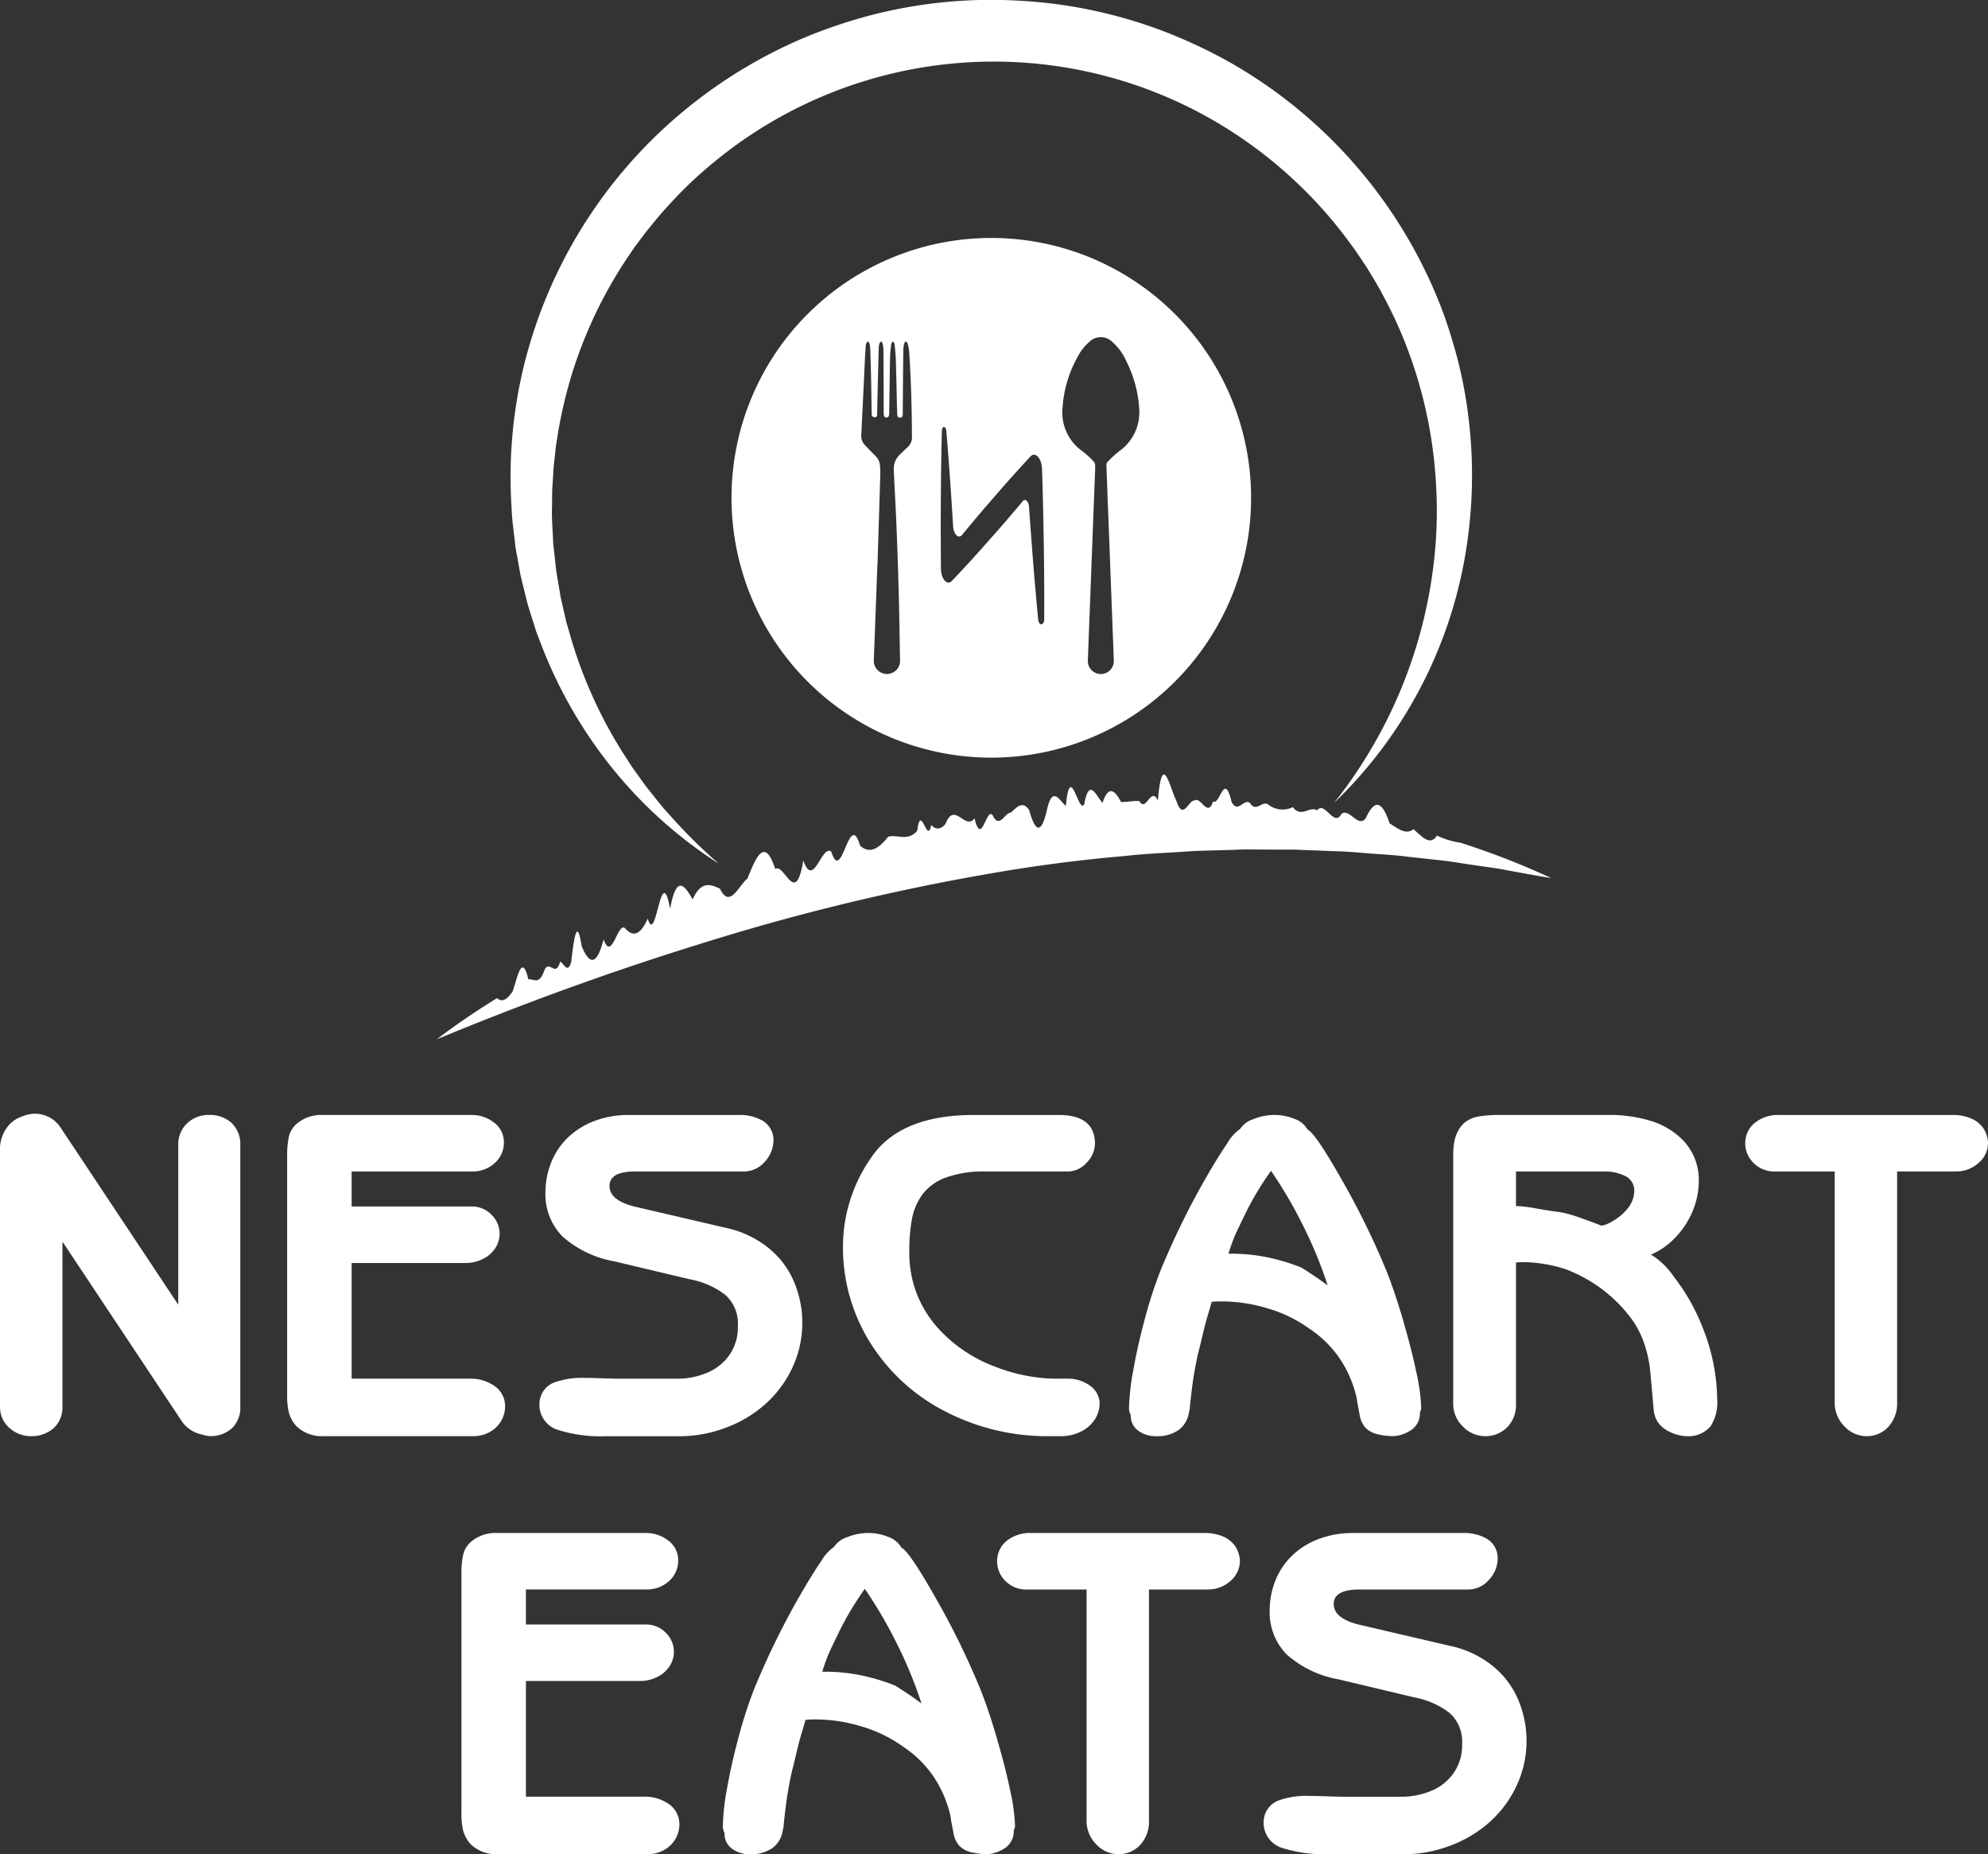 <svg xmlns="http://www.w3.org/2000/svg" xmlns:xlink="http://www.w3.org/1999/xlink" width="215.729" height="201.168" viewBox="0 0 215.729 201.168">
  <rect x="0" y="0" width="215.729" height="201.168" fill="#333333" stroke="none"/>
  <defs>
    <clipPath id="clip-path">
      <rect id="Rectangle_886" data-name="Rectangle 886" width="215.729" height="201.168" fill="none"/>
    </clipPath>
  </defs>
  <g id="Logo_Vertical" data-name="Logo Vertical" transform="translate(0.556 -42.054)">
    <g id="Group_624" data-name="Group 624" transform="translate(-0.556 42.053)" clip-path="url(#clip-path)">
      <path id="Path_1303" data-name="Path 1303" d="M122.064,30.531a28.191,28.191,0,1,0,28.191,28.191,28.191,28.191,0,0,0-28.191-28.191M113.007,53.2l-.844.806a2.115,2.115,0,0,0-.682,1.68c.087,2.03.211,4.06.293,6.091q.147,3.629.245,7.26c.063,2.421.095,4.843.14,7.264a1.425,1.425,0,1,1-2.844.041q.143-3.85.288-7.7.051-1.352.1-2.706h.012q.152-4.853.3-9.7a7.671,7.671,0,0,0-.044-1.141,1.612,1.612,0,0,0-.5-.933q-.558-.562-1.1-1.137a1.445,1.445,0,0,1-.417-1.119q.209-4.167.4-8.334c.02-.411.047-.821.075-1.23a1.241,1.241,0,0,1,.059-.346,1.282,1.282,0,0,1,.177-.258.924.924,0,0,1,.179.249,2.207,2.207,0,0,1,.08.52c.039,1.173.078,2.347.1,3.52s.036,2.377.057,3.566c0,.092,0,.219.055.27a.48.48,0,0,0,.319.126c.159-.01.219-.146.222-.3.009-.6.019-1.2.034-1.805q.063-2.7.135-5.392a1.98,1.98,0,0,1,.078-.5.97.97,0,0,1,.174-.252c.06.086.153.166.172.26a3.778,3.778,0,0,1,.093.74q.019,3.391.023,6.782c0,.349.085.485.3.484s.294-.129.3-.487c.028-2,.051-4.007.09-6.01.01-.482.067-.965.125-1.445.014-.113.118-.216.179-.325.066.1.179.2.19.315.061.6.12,1.2.138,1.8.052,1.731.084,3.463.125,5.194.005.213.014.425.025.638s.131.352.314.343.281-.131.282-.351c.008-.939.012-1.878.02-2.818.012-1.4.023-2.8.043-4.205a3.435,3.435,0,0,1,.1-.673.833.833,0,0,1,.162-.24c.067.072.171.134.194.217a3.95,3.95,0,0,1,.167.792c.222,3.119.293,6.245.315,9.371a1.419,1.419,0,0,1-.449,1.085m14.8,18.66c0,.75-.585.776-.657.03l-.01-.1q-.257-2.684-.476-5.371-.112-1.343-.211-2.687t-.2-2.687q-.048-.67-.094-1.339c-.041-.607-.407-.956-.671-.638l-.589.706c-.777.906-1.55,1.825-2.334,2.709s-1.569,1.77-2.357,2.644-1.584,1.726-2.384,2.564l-.049.051c-.506.529-1.159-.212-1.173-1.329-.009-.775-.014-1.551-.017-2.327s-.008-1.551-.006-2.326q0-2.328.022-4.653t.076-4.653q.013-.507.026-1.014c.014-.538.432-.534.479.006q.044.507.086,1.015.19,2.329.351,4.658t.3,4.657l0,.02c.055.895.6,1.411.983.937l.337-.412c.77-.924,1.541-1.85,2.32-2.751s1.56-1.794,2.342-2.687c.787-.876,1.574-1.755,2.369-2.608l.037-.04c.53-.568,1.225.178,1.264,1.357.03.9.054,1.8.077,2.693s.047,1.8.063,2.693.036,1.8.048,2.695.026,1.8.034,2.7q.027,2.7.013,5.393v.1m8.135-18.206a11.9,11.9,0,0,0-1.271,1.176.5.5,0,0,0-.113.339q.115,3.308.248,6.615.1,2.561.194,5.123.15,3.919.3,7.84c.021.542.047,1.084.057,1.626a1.407,1.407,0,1,1-2.812-.008c.08-2.3.174-4.6.261-6.9q.07-1.825.137-3.652h0q.178-4.611.353-9.221c.018-.461.046-.921.043-1.381a.648.648,0,0,0-.145-.417,10.14,10.14,0,0,0-1.208-1.114,5.133,5.133,0,0,1-2.189-4.754,12.98,12.98,0,0,1,1.735-5.681,5.1,5.1,0,0,1,1.17-1.449,1.764,1.764,0,0,1,2.484-.008,6.075,6.075,0,0,1,1.546,2.13,13.117,13.117,0,0,1,1.369,4.949,5.168,5.168,0,0,1-2.158,4.79" transform="translate(-14.492 -4.713)" fill="#fff"/>
      <path id="Path_1304" data-name="Path 1304" d="M169.411,44.848a47.882,47.882,0,0,0-1.643-7.709,47.5,47.5,0,0,0-2.824-7.392,52.258,52.258,0,0,0-21.4-23,55.1,55.1,0,0,0-7.262-3.393A51.665,51.665,0,0,0,120.615.073,51.831,51.831,0,0,0,104.68,1.635a55.333,55.333,0,0,0-7.6,2.586A52.7,52.7,0,0,0,83.527,12.7a52.029,52.029,0,0,0-16.5,26.726,50.968,50.968,0,0,0-1.4,15.676c.04,1.311.246,2.61.387,3.908.06.651.216,1.29.319,1.935.122.643.22,1.288.373,1.923l.471,1.9c.082.315.151.633.243.946l.292.933.584,1.861.7,1.821a49.686,49.686,0,0,0,7.792,13.3A48.373,48.373,0,0,0,88.127,93.714a55.426,55.426,0,0,1-5.335-5.284c-.855-.9-1.6-1.908-2.384-2.863-.384-.486-.727-1.005-1.092-1.5s-.731-1-1.048-1.528a49.45,49.45,0,0,1-6.185-13.273l-.507-1.749-.408-1.773-.2-.885c-.063-.3-.1-.6-.156-.895l-.3-1.788c-.1-.6-.134-1.2-.209-1.8-.055-.6-.162-1.194-.174-1.8-.047-1.205-.162-2.4-.113-3.608l.019-1.8.113-1.8c.024-.6.1-1.195.165-1.789s.11-1.192.223-1.781A50.215,50.215,0,0,1,72.1,40.822a48.5,48.5,0,0,1,6.062-12.813c.339-.485.648-.989,1.009-1.457l1.063-1.417c.753-.91,1.477-1.842,2.286-2.7a44.583,44.583,0,0,1,5.108-4.874,47.721,47.721,0,0,1,52.84-5.234,48.3,48.3,0,0,1,11.312,8.414,46.191,46.191,0,0,1,4.633,5.376c.726.939,1.372,1.935,2.032,2.922.611,1.017,1.248,2.024,1.788,3.085a46.469,46.469,0,0,1,2.907,6.527,49.007,49.007,0,0,1,2.815,14.083A47.511,47.511,0,0,1,165.813,60a51.433,51.433,0,0,1-10.937,27.114,48.625,48.625,0,0,0,14.2-26.67,51.213,51.213,0,0,0,.332-15.592" transform="translate(-10.113 0)" fill="#fff"/>
      <path id="Path_1305" data-name="Path 1305" d="M56.055,128.1c1.569-1.207,3.2-2.334,4.86-3.41q.832-.538,1.672-1.06c.591.535,1.149.079,1.7-.731.525-1.538,1.012-4.2,1.7-1.309.581-.057,1.192.646,1.725-.938.543-1.333,1.209.879,1.737-.992.4.266.839,1.372,1.19.017.307-2.559.623-4.938,1.135-1.686.872,2.128,1.673,2.058,2.379-.746.9,2.614,1.541-2.1,2.385-1.144s1.649.622,2.407-1.1c.928,3.14,1.412-6.519,2.427-1.06.693-3.765,1.561-2.572,2.446-1.019.923-2.053,1.938-1.642,2.96-1.162,1.082,2.22,2-.307,2.984-1.1.931-2.309,1.866-4.593,3.011-1.04,1-.707,2.2,4.256,3.048-.927,1.128,3.189,1.978-1.8,3.043-.947,1.164,3.684,1.916-4.735,3.121-.656,1.046.947,2.051.316,3.048-.977,1.034-.256,2.12.539,3.15-.624.4-3.185,1.085,1.619,1.525-.638.538.565,1.056.474,1.558-.135.96-2.5,2.13.791,3.139-.594.771,3.19,1.276-1.263,1.971-.331.716,1.553,1.314-.3,1.978-.29.643-.6,1.281-1.324,1.982-.267.759,2.737,1.411,2.4,1.982-.264.585-2.337,1.306-.8,1.993-.182.492-5.006,1.365.919,1.993-.184.561-3,1.3-.9,1.995-.156.6-1.858,1.282-1.5,2-.1.668.038,1.329-.153,2-.093.713,1.287,1.276-1.695,2-.044.473-5.584,1.285-1.445,2-.014.748,2.3,1.33-.122,2,0,.649-.5,1.4,1.942,2,.075.687.6,1.213-3.386,2,.08.711,1.321,1.314-.444,2,.115.7,1.082,1.315-.339,1.995.179a2.521,2.521,0,0,0,2.653.264c.922,1.2,1.753-.124,2.644.334.84-1.049,1.816,1.918,2.634.406.846-.7,1.794,1.565,2.621.477.806-1.707,1.643-2.376,2.6.55.877.522,1.758,1.3,2.585.622.875.719,1.763,1.908,2.563.7a8.718,8.718,0,0,0,2.538.77,84.512,84.512,0,0,1,9.844,3.834c-1.309-.2-2.6-.454-3.888-.678l-1.925-.359-1.941-.277c-1.294-.176-2.572-.4-3.859-.567L161.5,108.3c-1.28-.173-2.573-.249-3.862-.338s-2.566-.235-3.857-.262l-3.858-.148c-.641-.038-1.285-.035-1.928-.03l-1.927-.007-1.925-.013c-.64-.01-1.284.036-1.924.052l-3.846.107c-2.561.191-5.12.263-7.671.551q-7.659.663-15.248,2.016a241.044,241.044,0,0,0-30.012,7.27Q70.6,122.057,56.055,128.1" transform="translate(-8.654 -15.341)" fill="#fff"/>
      <path id="Path_1306" data-name="Path 1306" d="M59.338,172.447a4.512,4.512,0,0,0-2.7-.789H43.846V159.109H56.262a4.1,4.1,0,0,0,1.777-.411,3.321,3.321,0,0,0,1.366-1.155,2.832,2.832,0,0,0,.5-1.61,2.892,2.892,0,0,0-.911-2.088,2.944,2.944,0,0,0-2.132-.866H43.846v-3.8h13.06a3.529,3.529,0,0,0,2.465-.907,2.947,2.947,0,0,0,1-2.279,2.646,2.646,0,0,0-1.065-2.113,3.945,3.945,0,0,0-2.532-.83H40.714a4.123,4.123,0,0,0-2.776.911,2.7,2.7,0,0,0-.9,1.443,9.434,9.434,0,0,0-.189,2.066v25.964a8.043,8.043,0,0,0,.178,1.876,3.737,3.737,0,0,0,.777,1.455,3.978,3.978,0,0,0,3.043,1.132h16.1a3.56,3.56,0,0,0,2.565-.944,3.16,3.16,0,0,0,.989-2.387,2.657,2.657,0,0,0-1.166-2.122" transform="translate(-5.689 -22.084)" fill="#fff"/>
      <path id="Path_1307" data-name="Path 1307" d="M95.453,158.829a10.181,10.181,0,0,0-2.577-2.189,10.9,10.9,0,0,0-3.343-1.323l-10.105-2.356q-2.6-.69-2.6-2.2,0-1.578,2.776-1.579H91.444a2.987,2.987,0,0,0,2.2-1.017,3.449,3.449,0,0,0,.977-2.479,2.456,2.456,0,0,0-1.177-2.013,4.928,4.928,0,0,0-2.555-.62H78.918a10.349,10.349,0,0,0-3.676.633,8.487,8.487,0,0,0-2.865,1.754,7.7,7.7,0,0,0-1.832,2.653,8.661,8.661,0,0,0-.666,3.285,6.531,6.531,0,0,0,1.843,4.85,11.471,11.471,0,0,0,5.619,2.7l8.218,1.953a9.027,9.027,0,0,1,3.809,1.668,4.163,4.163,0,0,1,1.389,3.424,5.258,5.258,0,0,1-.911,3.113,5.577,5.577,0,0,1-2.421,1.934,8.331,8.331,0,0,1-3.309.644H77.963q-.6,0-1.887-.044t-1.932-.045a8.894,8.894,0,0,0-3.41.534,2.519,2.519,0,0,0-1.5,2.11,2.858,2.858,0,0,0,1.921,2.977,15.528,15.528,0,0,0,5.231.71h8.039a14.221,14.221,0,0,0,5.02-.923,13.441,13.441,0,0,0,4.32-2.588,12.178,12.178,0,0,0,2.921-3.958,11.47,11.47,0,0,0,.433-8.59,9.642,9.642,0,0,0-1.666-3.012" transform="translate(-10.688 -22.084)" fill="#fff"/>
      <path id="Path_1308" data-name="Path 1308" d="M134.916,172.369a4.112,4.112,0,0,0-2.388-.711h-1.643a18.735,18.735,0,0,1-6.231-1.312,15.709,15.709,0,0,1-6.4-4.435,12.087,12.087,0,0,1-2.876-8.126,18.443,18.443,0,0,1,.288-3.467,6.55,6.55,0,0,1,1.144-2.658,5.531,5.531,0,0,1,2.543-1.822,12.017,12.017,0,0,1,4.309-.656h8.906a2.758,2.758,0,0,0,2.054-.951,3.044,3.044,0,0,0,.9-2.147q-.066-3.032-3.953-3.032h-9.2q-7.373,0-10.627,3.942a16.878,16.878,0,0,0-3.565,10.206,19.485,19.485,0,0,0,2.976,10.594,20.735,20.735,0,0,0,8.118,7.419,24.008,24.008,0,0,0,11.294,2.687h1.311a4.75,4.75,0,0,0,2.01-.445,3.818,3.818,0,0,0,1.554-1.276,3.246,3.246,0,0,0,.589-1.921,2.429,2.429,0,0,0-1.121-1.888" transform="translate(-16.701 -22.084)" fill="#fff"/>
      <path id="Path_1309" data-name="Path 1309" d="M174.678,165.483q-.9-3.065-1.765-5.286a83.721,83.721,0,0,0-4.839-9.939q-2.952-5.231-3.8-5.608a2.672,2.672,0,0,0-1.432-1.177,5.771,5.771,0,0,0-2.209-.422,5.944,5.944,0,0,0-2.253.455,2.656,2.656,0,0,0-1.431,1.055,4.784,4.784,0,0,0-1.4,1.565q-.977,1.412-2.342,3.788t-2.552,4.8q-1.189,2.421-2.3,5.086a48.155,48.155,0,0,0-1.742,5.341q-.811,3.01-1.265,5.608a24.874,24.874,0,0,0-.455,3.931,1.575,1.575,0,0,0,.178.911,2,2,0,0,0,.81,1.711,3.211,3.211,0,0,0,1.964.6,4.015,4.015,0,0,0,2.43-.677,2.864,2.864,0,0,0,1.12-1.963,1.843,1.843,0,0,0,.1-.6q.056-.576.189-1.674t.288-2q.156-.9.377-1.94.223-.842.355-1.42c.09-.385.2-.846.333-1.386s.252-.979.355-1.319.259-.872.466-1.6a11.621,11.621,0,0,1,1.221-.044,17.233,17.233,0,0,1,4.772.731,14.892,14.892,0,0,1,4.594,2.218,11.857,11.857,0,0,1,4.284,4.99,12.978,12.978,0,0,1,.743,2.051,6.185,6.185,0,0,1,.189.987l.244,1.286a2.772,2.772,0,0,0,.644,1.441,2.622,2.622,0,0,0,1.276.7,7.389,7.389,0,0,0,1.854.211,3.961,3.961,0,0,0,1.986-.777,2.18,2.18,0,0,0,.788-1.821.949.949,0,0,0,.134-.622,20.275,20.275,0,0,0-.511-3.654q-.51-2.475-1.409-5.541m-9.311-4.719q-1.465-.982-1.787-1.159a18.645,18.645,0,0,0-2.253-.759,19.294,19.294,0,0,0-5.638-.737,19.143,19.143,0,0,1,.7-1.965q.3-.677,1.254-2.632a33.2,33.2,0,0,1,2.664-4.4,48.959,48.959,0,0,1,3.373,5.737,46.584,46.584,0,0,1,2.774,6.693Z" transform="translate(-22.37 -22.084)" fill="#fff"/>
      <path id="Path_1310" data-name="Path 1310" d="M210.391,160.552a8.281,8.281,0,0,0-2.438-2.354,7.352,7.352,0,0,0,1.86-1.132,9.154,9.154,0,0,0,2.258-2.754,8.658,8.658,0,0,0,1.063-4.4,6.214,6.214,0,0,0-1.7-4.108,8.3,8.3,0,0,0-3.623-2.144,15.31,15.31,0,0,0-4.3-.611h-12a13.906,13.906,0,0,0-2.2.155,3.322,3.322,0,0,0-1.622.708,3.156,3.156,0,0,0-.736.978,4.228,4.228,0,0,0-.367,1.166,8.088,8.088,0,0,0-.1,1.322v27.01a3.4,3.4,0,0,0,1.036,2.455A3.357,3.357,0,0,0,190,177.9a3.307,3.307,0,0,0,2.374-1,3.455,3.455,0,0,0,.924-2.509V159.065c.089-.015.182-.026.277-.033s.322-.012.678-.012a15.351,15.351,0,0,1,4.431.766,15.833,15.833,0,0,1,7.343,5.653,10.5,10.5,0,0,1,1.322,2.832,13.577,13.577,0,0,1,.5,2.4q.088.967.4,4.454a2.737,2.737,0,0,0,1.211,2.009,4.575,4.575,0,0,0,2.721.767,3.116,3.116,0,0,0,2.252-1.1,4.819,4.819,0,0,0,.7-2.9,21.6,21.6,0,0,0-1.552-7.718,22.183,22.183,0,0,0-3.191-5.631m-5-7.325a5.689,5.689,0,0,1-1.635,1.36,3.441,3.441,0,0,1-1.179.479q-.668-.268-1.158-.446t-1.212-.435q-.723-.256-1.257-.4a9.3,9.3,0,0,0-1.2-.233q-.712-.09-2.258-.357a14.931,14.931,0,0,0-2.192-.268v-3.745h9.523a5.047,5.047,0,0,1,2.3.479,1.732,1.732,0,0,1,1.012,1.527,3.06,3.06,0,0,1-.745,2.04" transform="translate(-28.789 -22.084)" fill="#fff"/>
      <path id="Path_1311" data-name="Path 1311" d="M249.693,144.346a3.144,3.144,0,0,0-1.333-.962,4.9,4.9,0,0,0-1.832-.332H227.694a4.061,4.061,0,0,0-2.71.863,2.84,2.84,0,0,0-1.022,2.28,2.981,2.981,0,0,0,.953,2.114,3.16,3.16,0,0,0,2.282.874h6.471v25.073a3.587,3.587,0,0,0,1.036,2.556,3.309,3.309,0,0,0,2.484,1.089,3.152,3.152,0,0,0,2.34-1.055,3.72,3.72,0,0,0,.914-2.59V149.181h6.4a3.62,3.62,0,0,0,2.41-.9,2.874,2.874,0,0,0,1.055-2.291,3.148,3.148,0,0,0-.611-1.649" transform="translate(-34.575 -22.084)" fill="#fff"/>
      <path id="Path_1312" data-name="Path 1312" d="M25.131,143.893a3.456,3.456,0,0,0-2.432-.867,3.339,3.339,0,0,0-2.4.911,3.135,3.135,0,0,0-.955,2.377v17.3l-7.684-11.564-5.094-7.666a3.33,3.33,0,0,0-4.116-1.21,3.3,3.3,0,0,0-1.608,1.1A3.966,3.966,0,0,0,0,146.846V174.61a3.039,3.039,0,0,0,1,2.354,3.526,3.526,0,0,0,2.466.911,3.578,3.578,0,0,0,2.376-.889,3.041,3.041,0,0,0,.933-2.376V156.765l12.96,19.5a3.263,3.263,0,0,0,.616.674l.006.022.081.047a3.34,3.34,0,0,0,1.532.7,2.939,2.939,0,0,0,.863.164A3.465,3.465,0,0,0,25.187,177a3.115,3.115,0,0,0,.888-2.387V146.358a3.179,3.179,0,0,0-.944-2.465" transform="translate(0 -22.06)" fill="#fff"/>
      <path id="Path_1313" data-name="Path 1313" d="M81.7,226.079a4.512,4.512,0,0,0-2.7-.789H66.211V212.741H78.627a4.1,4.1,0,0,0,1.777-.411,3.321,3.321,0,0,0,1.366-1.155,2.832,2.832,0,0,0,.5-1.61,2.892,2.892,0,0,0-.911-2.088,2.944,2.944,0,0,0-2.132-.866H66.211v-3.8h13.06a3.527,3.527,0,0,0,2.465-.907,2.947,2.947,0,0,0,1-2.279,2.646,2.646,0,0,0-1.065-2.113,3.945,3.945,0,0,0-2.532-.83H63.079a4.123,4.123,0,0,0-2.776.911,2.7,2.7,0,0,0-.9,1.443,9.434,9.434,0,0,0-.189,2.066v25.964a8.043,8.043,0,0,0,.178,1.876,3.737,3.737,0,0,0,.777,1.455,3.978,3.978,0,0,0,3.043,1.132h16.1a3.56,3.56,0,0,0,2.565-.944,3.16,3.16,0,0,0,.989-2.387,2.657,2.657,0,0,0-1.166-2.122" transform="translate(-9.141 -30.363)" fill="#fff"/>
      <path id="Path_1314" data-name="Path 1314" d="M122.552,219.115q-.9-3.065-1.765-5.286a83.721,83.721,0,0,0-4.839-9.939q-2.952-5.231-3.8-5.608a2.673,2.673,0,0,0-1.432-1.177,5.771,5.771,0,0,0-2.209-.422,5.944,5.944,0,0,0-2.253.455,2.657,2.657,0,0,0-1.431,1.055,4.784,4.784,0,0,0-1.4,1.565q-.977,1.412-2.342,3.788t-2.552,4.8q-1.189,2.421-2.3,5.086a48.157,48.157,0,0,0-1.742,5.341q-.811,3.01-1.265,5.608a24.875,24.875,0,0,0-.455,3.931,1.575,1.575,0,0,0,.178.911,2,2,0,0,0,.81,1.711,3.21,3.21,0,0,0,1.964.6,4.015,4.015,0,0,0,2.43-.676,2.864,2.864,0,0,0,1.12-1.963,1.844,1.844,0,0,0,.1-.6q.056-.576.189-1.674t.288-2q.156-.9.377-1.94.223-.842.355-1.42c.09-.385.2-.846.333-1.386s.252-.979.355-1.319.259-.872.466-1.6a11.622,11.622,0,0,1,1.221-.044,17.234,17.234,0,0,1,4.772.731,14.891,14.891,0,0,1,4.594,2.218,11.857,11.857,0,0,1,4.284,4.99,12.98,12.98,0,0,1,.743,2.051,6.185,6.185,0,0,1,.189.987l.244,1.286a2.772,2.772,0,0,0,.644,1.441,2.622,2.622,0,0,0,1.276.7,7.389,7.389,0,0,0,1.854.211,3.961,3.961,0,0,0,1.986-.777,2.18,2.18,0,0,0,.788-1.821.955.955,0,0,0,.134-.622,20.275,20.275,0,0,0-.511-3.654q-.51-2.475-1.409-5.541m-9.311-4.719q-1.465-.982-1.787-1.159a18.646,18.646,0,0,0-2.253-.759,19.3,19.3,0,0,0-5.638-.737,19.139,19.139,0,0,1,.7-1.965q.3-.677,1.254-2.632a33.2,33.2,0,0,1,2.664-4.4,48.957,48.957,0,0,1,3.373,5.737,46.624,46.624,0,0,1,2.774,6.693Z" transform="translate(-14.323 -30.363)" fill="#fff"/>
      <path id="Path_1315" data-name="Path 1315" d="M153.688,197.978a3.144,3.144,0,0,0-1.333-.962,4.9,4.9,0,0,0-1.832-.332H131.689a4.061,4.061,0,0,0-2.71.863,2.84,2.84,0,0,0-1.022,2.28,2.981,2.981,0,0,0,.953,2.114,3.16,3.16,0,0,0,2.282.874h6.471v25.073a3.587,3.587,0,0,0,1.036,2.556,3.309,3.309,0,0,0,2.484,1.089,3.152,3.152,0,0,0,2.34-1.055,3.72,3.72,0,0,0,.914-2.59V202.813h6.4a3.62,3.62,0,0,0,2.41-.9,2.874,2.874,0,0,0,1.055-2.291,3.148,3.148,0,0,0-.611-1.649" transform="translate(-19.754 -30.363)" fill="#fff"/>
      <path id="Path_1316" data-name="Path 1316" d="M188.392,212.461a10.181,10.181,0,0,0-2.577-2.189,10.9,10.9,0,0,0-3.343-1.323l-10.105-2.356q-2.6-.69-2.6-2.2,0-1.578,2.776-1.579h11.838a2.987,2.987,0,0,0,2.2-1.017,3.449,3.449,0,0,0,.977-2.479,2.456,2.456,0,0,0-1.177-2.013,4.928,4.928,0,0,0-2.555-.62H171.857a10.349,10.349,0,0,0-3.676.633,8.487,8.487,0,0,0-2.865,1.754,7.7,7.7,0,0,0-1.832,2.653,8.661,8.661,0,0,0-.666,3.285,6.531,6.531,0,0,0,1.843,4.85,11.471,11.471,0,0,0,5.619,2.7l8.218,1.953a9.026,9.026,0,0,1,3.809,1.668,4.163,4.163,0,0,1,1.389,3.424,5.258,5.258,0,0,1-.911,3.113,5.577,5.577,0,0,1-2.421,1.934,8.331,8.331,0,0,1-3.309.644H170.9q-.6,0-1.887-.044t-1.932-.045a8.894,8.894,0,0,0-3.41.534,2.519,2.519,0,0,0-1.5,2.11,2.858,2.858,0,0,0,1.921,2.977,15.527,15.527,0,0,0,5.231.71h8.039a14.221,14.221,0,0,0,5.02-.923,13.441,13.441,0,0,0,4.32-2.588,12.178,12.178,0,0,0,2.921-3.958,11.47,11.47,0,0,0,.433-8.59,9.642,9.642,0,0,0-1.666-3.012" transform="translate(-25.036 -30.363)" fill="#fff"/>
    </g>
  </g>
</svg>
